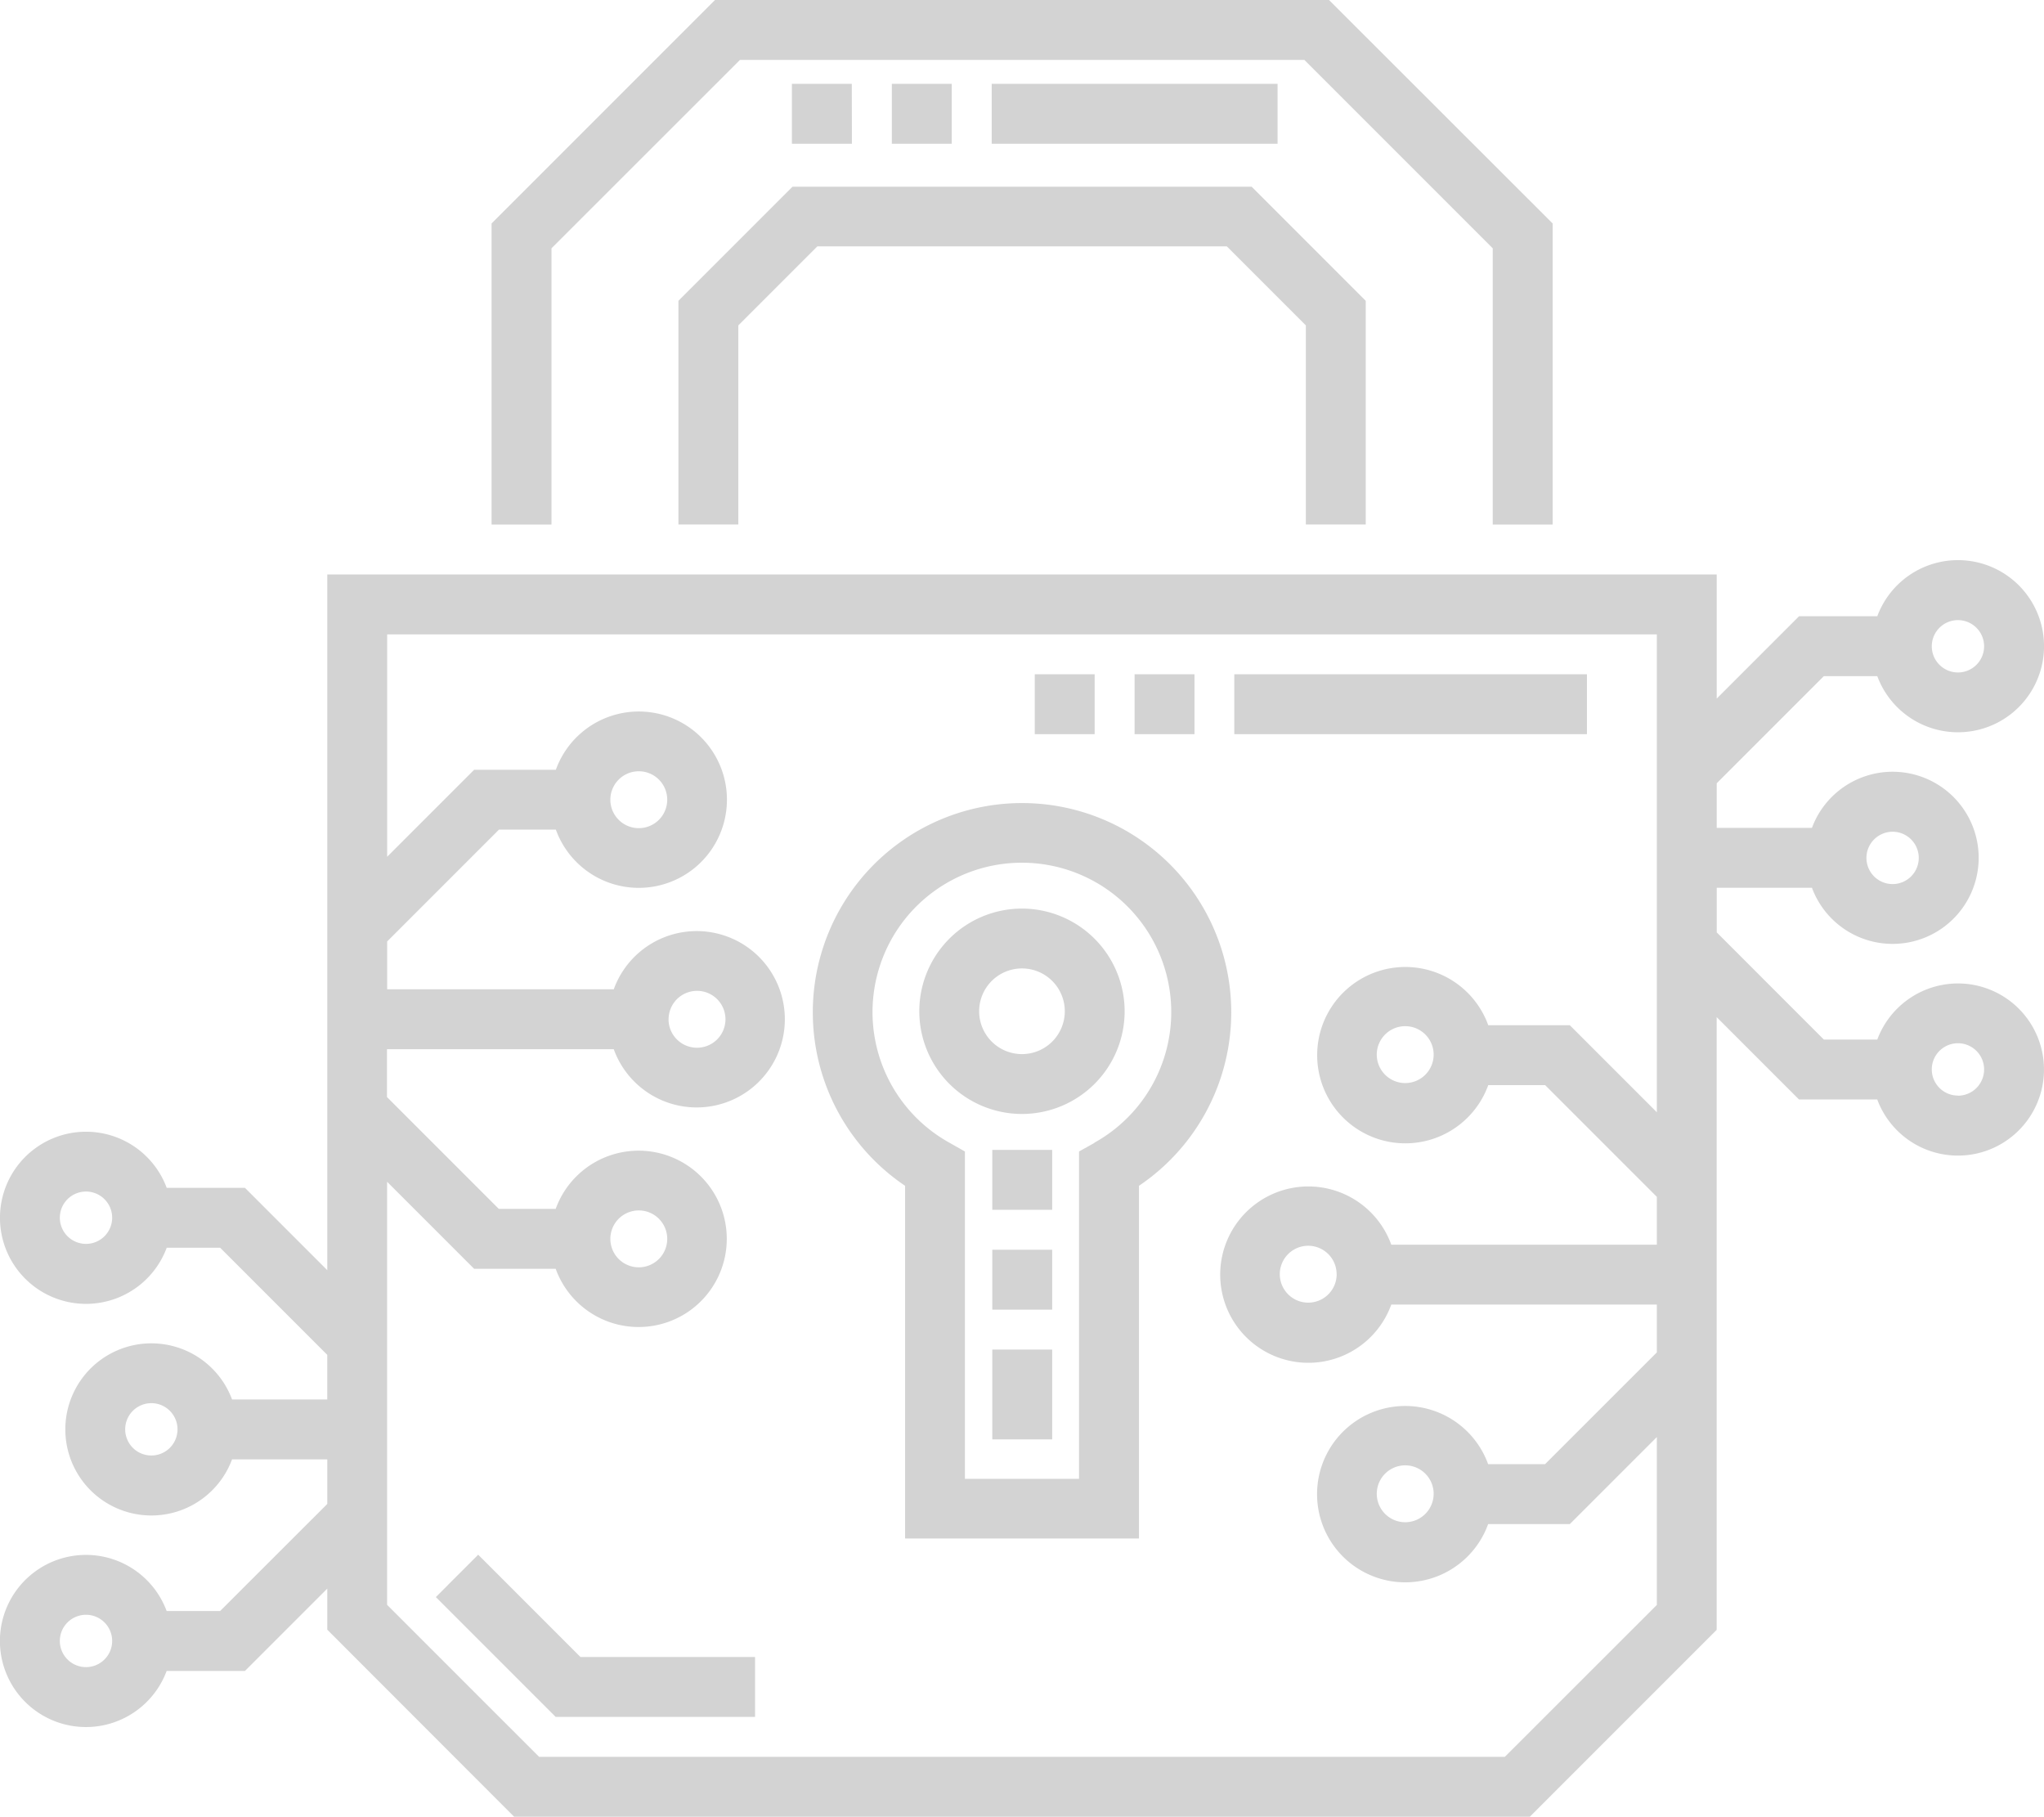 <svg xmlns="http://www.w3.org/2000/svg" width="35.937" height="31.936" viewBox="0 0 35.937 31.936">

  <g id="encrypted" transform="translate(0)">
    <path id="Path_8" data-name="Path 8" d="M109.92,389.383l-.744.745,2.106,2.106h3.506v-1.053h-3.07Zm0,0" transform="translate(-101.513 -362.053)" fill="#d3d3d3"/>
    <path id="Path_9" data-name="Path 9" d="M124.186,4.365,127.5,1.053h9.923l3.312,3.312V9.221h1.053V3.928L137.856,0H127.061l-3.928,3.928V9.221h1.053Zm0,0" transform="translate(-114.49)" fill="#d3d3d3"/>
    <path id="Path_10" data-name="Path 10" d="M181.978,52.7V48.768l-2.006-2.006H171.9l-2.006,2.006V52.7h1.053V49.2l1.389-1.389h7.2l1.389,1.389v3.5Zm0,0" transform="translate(-157.966 -43.48)" fill="#d3d3d3"/>
    <path id="Path_11" data-name="Path 11" d="M207.276,201.129a3.678,3.678,0,0,0-2.056,6.728v6.2h4.112v-6.2a3.678,3.678,0,0,0-2.055-6.728Zm1.273,5.974-.271.151v5.754h-2.006v-5.754L206,207.1a2.626,2.626,0,1,1,2.547,0Zm0,0" transform="translate(-189.307 -187.012)" fill="#d3d3d3"/>
    <path id="Path_12" data-name="Path 12" d="M232.079,227.555a1.805,1.805,0,1,0,1.805,1.805A1.807,1.807,0,0,0,232.079,227.555Zm0,2.558a.753.753,0,1,1,.753-.753A.753.753,0,0,1,232.079,230.113Zm0,0" transform="translate(-214.111 -211.583)" fill="#d3d3d3"/>
    <path id="Path_13" data-name="Path 13" d="M34.424,147.749a1.515,1.515,0,0,0-1.418.986h-.94l-1.883-1.884v-.784h1.674a1.513,1.513,0,1,0,0-1.053H30.183v-.784l1.883-1.883h.94a1.513,1.513,0,1,0,0-1.053H31.63l-1.447,1.447V140.56H5.754v12.229l-1.447-1.447H2.931a1.513,1.513,0,1,0,0,1.053h.94l1.883,1.883v.784H4.08a1.513,1.513,0,1,0,0,1.053H5.754v.784L3.87,158.781h-.94a1.513,1.513,0,1,0,0,1.053H4.307l1.447-1.447v.722L9.042,162.4H26.894l3.288-3.288V148.341l1.447,1.447h1.376a1.513,1.513,0,1,0,1.418-2.039Zm-1.149-2.667a.46.46,0,1,1-.46.46A.461.461,0,0,1,33.275,145.082Zm1.149-3.72a.46.46,0,1,1-.46.46A.46.46,0,0,1,34.424,141.362ZM1.512,152.327a.46.46,0,1,1,.46-.46A.46.46,0,0,1,1.512,152.327Zm1.149,3.72a.46.46,0,1,1,.46-.46A.46.46,0,0,1,2.662,156.047Zm-1.149,3.72a.46.46,0,1,1,.46-.46A.46.46,0,0,1,1.512,159.767Zm24.946,1.577H9.478l-2.672-2.672v-7.437l1.53,1.53H9.77a1.55,1.55,0,1,0,0-1.053h-1l-1.966-1.966v-.841h3.987a1.55,1.55,0,1,0,0-1.053H6.807v-.841l1.966-1.966h1a1.55,1.55,0,1,0,0-1.053H8.337l-1.53,1.53v-3.909H29.13v8.4l-1.53-1.53H26.166a1.55,1.55,0,1,0,0,1.053h1L29.13,151.5v.841H24.461a1.55,1.55,0,1,0,0,1.053H29.13v.841L27.164,156.2h-1a1.55,1.55,0,1,0,0,1.053H27.6l1.53-1.53v2.951Zm-15.727-9.105a.5.5,0,1,1,.5.5A.5.5,0,0,1,10.731,152.239Zm1.024-3.86a.5.5,0,1,1,.5.5A.5.5,0,0,1,11.754,148.379Zm-1.024-3.86a.5.5,0,1,1,.5.5A.5.5,0,0,1,10.731,144.518ZM25.206,149a.5.5,0,1,1-.5-.5A.5.5,0,0,1,25.206,149Zm-1.705,3.86a.5.5,0,1,1-.5-.5A.5.5,0,0,1,23.5,152.865Zm1.705,3.86a.5.5,0,1,1-.5-.5A.5.5,0,0,1,25.206,156.725Zm9.218-7a.46.46,0,1,1,.46-.46A.461.461,0,0,1,34.424,149.722Zm0,0" transform="translate(0 -130.461)" fill="#d3d3d3"/>
    <path id="Path_14" data-name="Path 14" d="M268.919,169.932h-6.2v-1.053h6.2Zm-6.9,0h-1.053v-1.053h1.053Zm-1.755,0h-1.053v-1.053h1.053Zm0,0" transform="translate(-241.018 -157.026)" fill="#d3d3d3"/>
    <path id="Path_15" data-name="Path 15" d="M206.939,22.053h-5.026V21h5.026Zm-5.729,0h-1.053V21h1.053Zm-1.755,0H198.4V21h1.053Zm0,0" transform="translate(-184.477 -19.526)" fill="#d3d3d3"/>
    <path id="Path_16" data-name="Path 16" d="M248.5,293.089v-1.579h1.053v1.579Zm0-2.281v-1.053h1.053v1.053Zm0-1.755V288h1.053v1.053Zm0,0" transform="translate(-231.054 -267.786)" fill="#d3d3d3"/>
  </g>
</svg>
